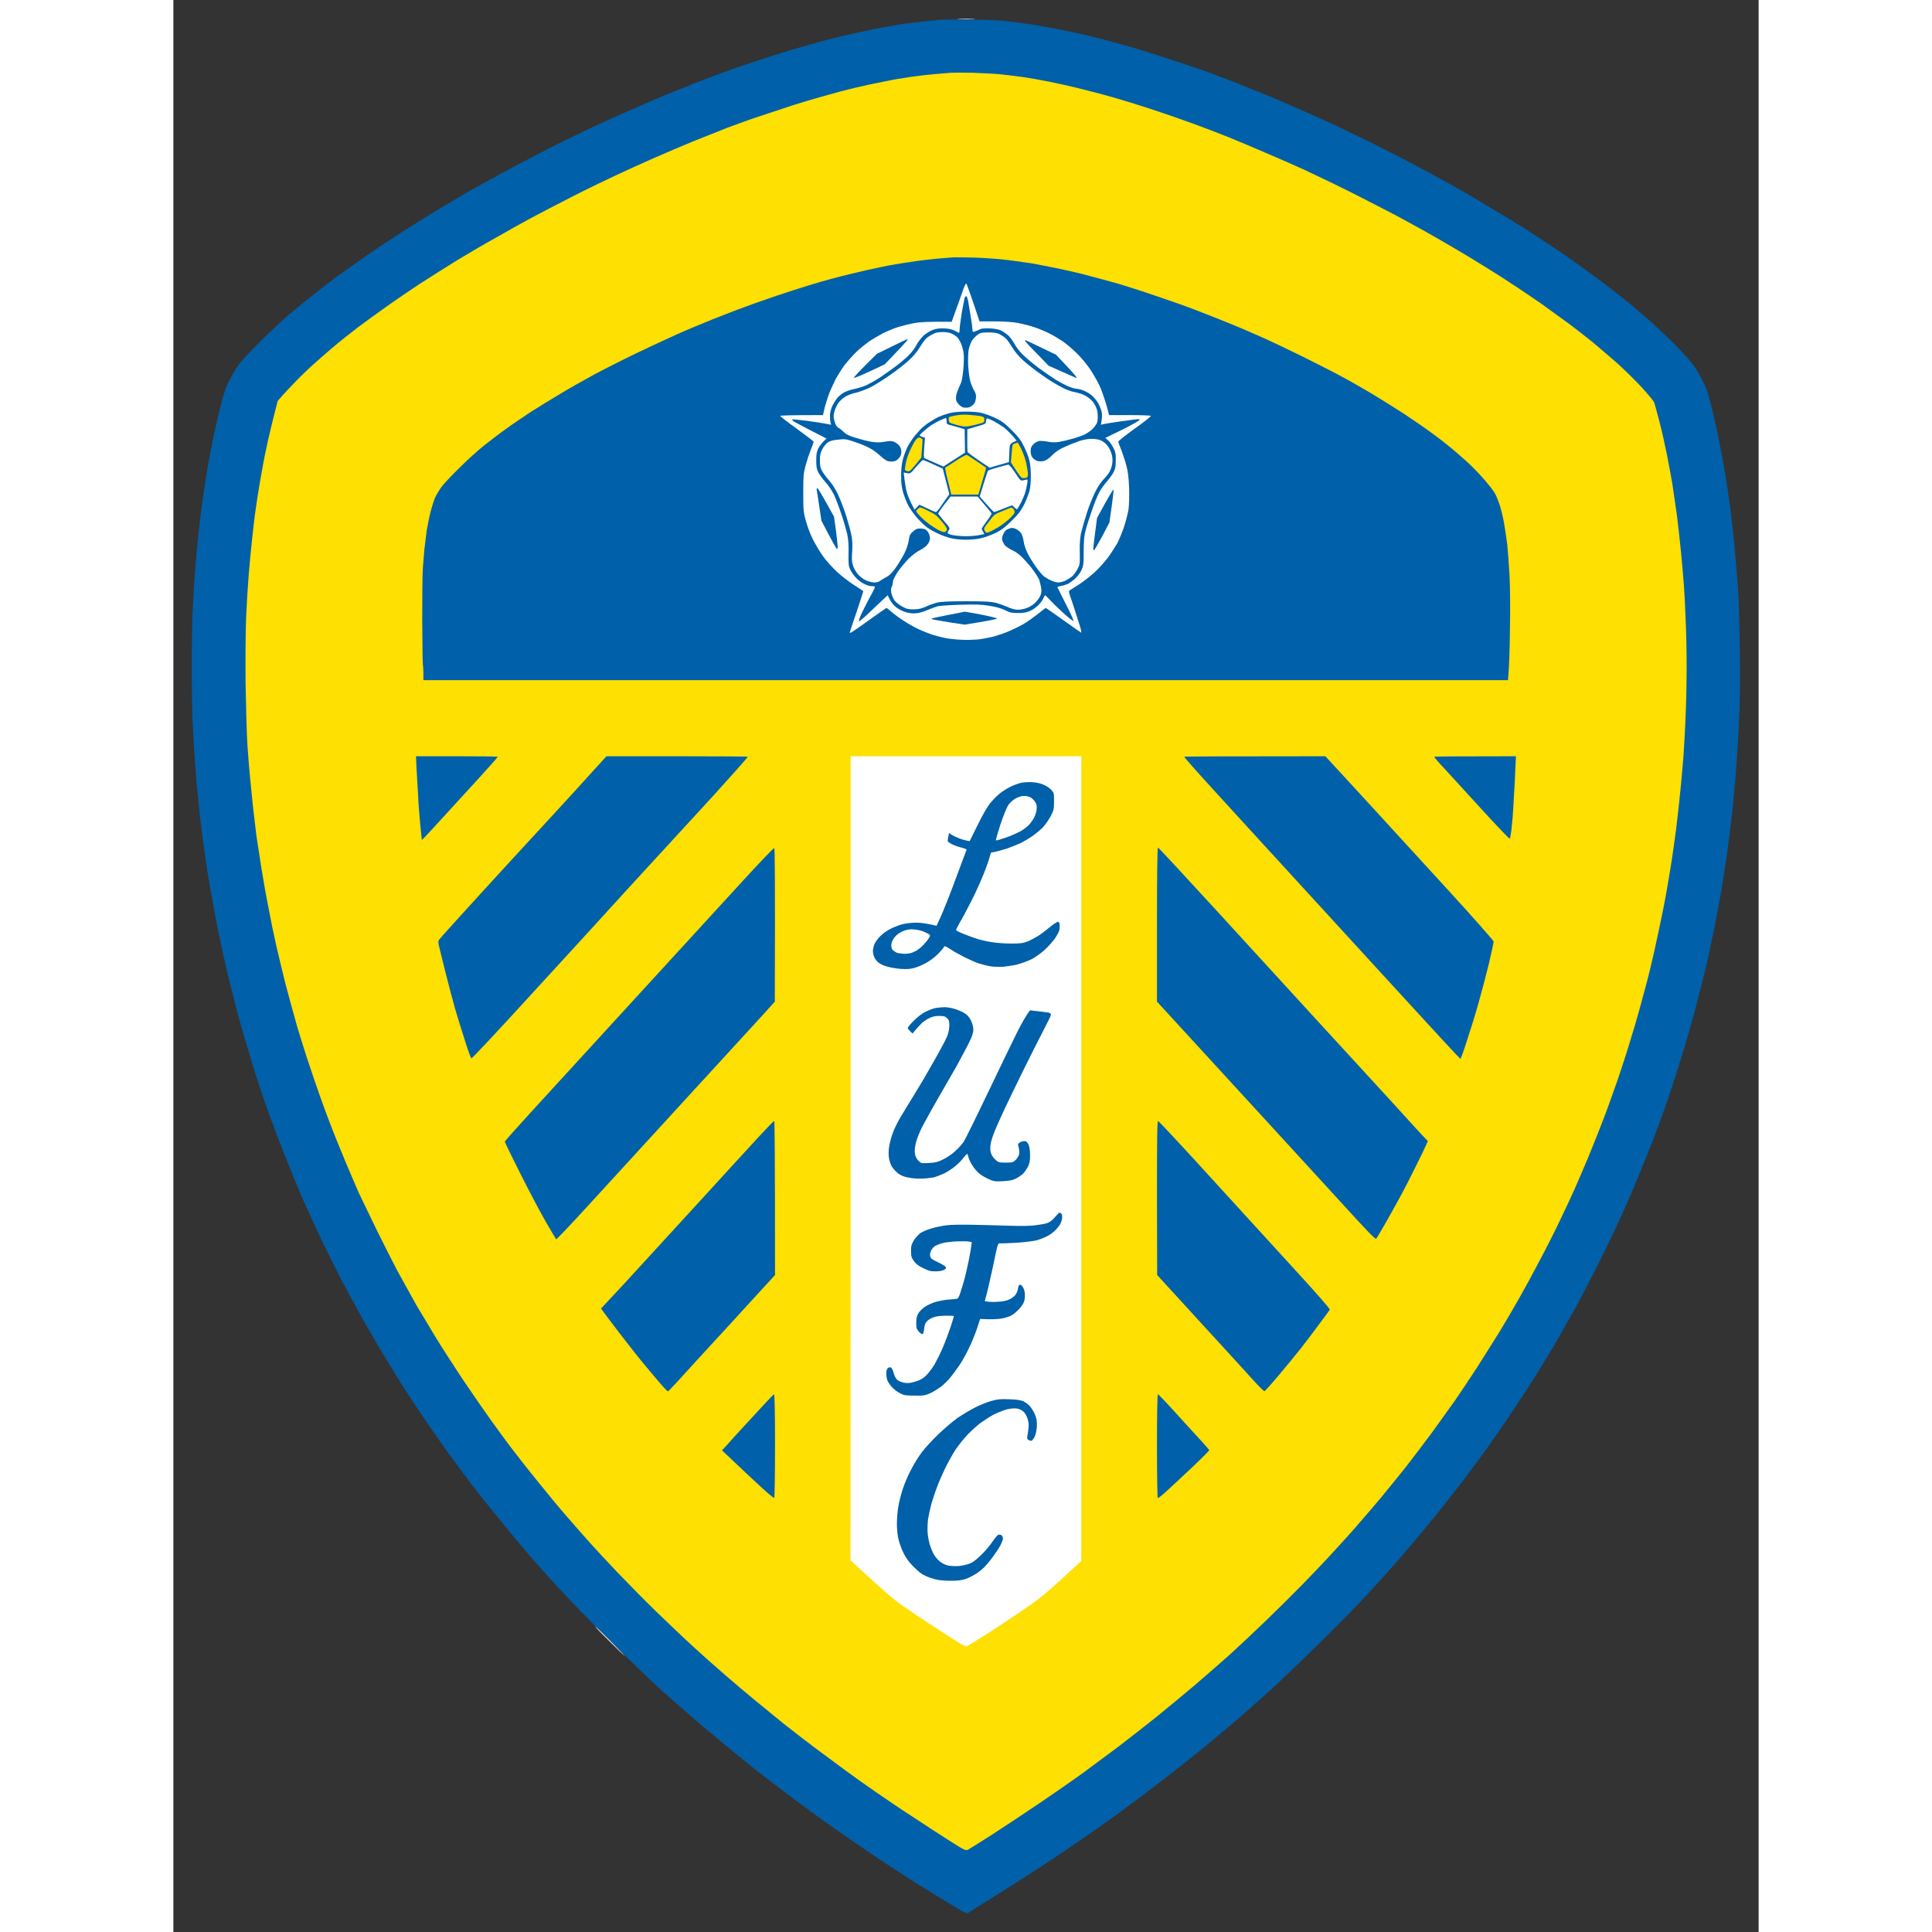 <?xml version="1.0" encoding="UTF-8"?>
<svg xmlns="http://www.w3.org/2000/svg" xmlns:xlink="http://www.w3.org/1999/xlink" width="32px" height="32px" viewBox="0 0 32 39" version="1.1">
<rect x="0" y="0" width="32" height="39" fill="#333333" stroke="none"/>
<g id="surface1">
<path style=" stroke:none;fill-rule:nonzero;fill:rgb(100%,100%,100%);fill-opacity:1;" d="M 15.859 0.383 C 15.941 0.387 16.074 0.387 16.148 0.383 C 16.227 0.379 16.16 0.375 16 0.375 C 15.84 0.375 15.777 0.379 15.859 0.383 Z M 15.859 0.383 "/>
<path style=" stroke:none;fill-rule:nonzero;fill:rgb(0%,37.647%,66.275%);fill-opacity:1;" d="M 15.496 0.398 C 15.461 0.402 15.336 0.414 15.219 0.426 C 15.102 0.438 14.891 0.461 14.75 0.48 C 14.613 0.504 14.348 0.547 14.164 0.582 C 13.98 0.621 13.691 0.684 13.523 0.723 C 13.355 0.762 13.055 0.84 12.859 0.895 C 12.668 0.949 12.344 1.047 12.145 1.109 C 11.945 1.172 11.594 1.289 11.363 1.367 C 11.133 1.449 10.766 1.586 10.551 1.668 C 10.336 1.754 9.996 1.891 9.797 1.973 C 9.598 2.059 9.266 2.203 9.062 2.293 C 8.855 2.387 8.594 2.504 8.477 2.559 C 8.355 2.617 8.16 2.711 8.039 2.77 C 7.914 2.824 7.617 2.977 7.375 3.102 C 7.137 3.227 6.789 3.406 6.613 3.504 C 6.434 3.602 6.137 3.766 5.949 3.871 C 5.766 3.98 5.445 4.168 5.234 4.297 C 5.023 4.426 4.691 4.633 4.496 4.758 C 4.305 4.883 4.008 5.082 3.836 5.203 C 3.668 5.32 3.438 5.484 3.324 5.566 C 3.211 5.648 2.992 5.816 2.84 5.938 C 2.688 6.059 2.469 6.234 2.355 6.332 C 2.242 6.426 2.02 6.633 1.855 6.793 C 1.695 6.949 1.496 7.152 1.414 7.246 C 1.316 7.355 1.234 7.477 1.16 7.621 C 1.066 7.797 1.031 7.887 0.973 8.121 C 0.93 8.277 0.867 8.543 0.832 8.711 C 0.797 8.879 0.73 9.211 0.688 9.449 C 0.648 9.691 0.59 10.078 0.559 10.316 C 0.531 10.555 0.488 10.934 0.469 11.156 C 0.449 11.379 0.426 11.641 0.422 11.738 C 0.414 11.836 0.402 12.082 0.391 12.281 C 0.379 12.484 0.371 13.016 0.371 13.453 C 0.371 13.898 0.379 14.426 0.391 14.625 C 0.402 14.828 0.414 15.074 0.422 15.172 C 0.426 15.27 0.445 15.496 0.457 15.68 C 0.473 15.859 0.508 16.203 0.531 16.438 C 0.559 16.672 0.605 17.031 0.633 17.238 C 0.664 17.445 0.715 17.766 0.746 17.949 C 0.777 18.133 0.848 18.504 0.902 18.781 C 0.957 19.055 1.047 19.457 1.098 19.676 C 1.152 19.895 1.246 20.258 1.305 20.488 C 1.367 20.719 1.484 21.117 1.566 21.383 C 1.645 21.648 1.77 22.031 1.844 22.242 C 1.918 22.449 2.027 22.754 2.09 22.914 C 2.152 23.078 2.277 23.395 2.371 23.625 C 2.461 23.855 2.605 24.195 2.691 24.383 C 2.777 24.57 2.91 24.859 2.988 25.027 C 3.07 25.195 3.234 25.527 3.355 25.766 C 3.48 26.004 3.684 26.383 3.809 26.605 C 3.934 26.828 4.148 27.195 4.285 27.418 C 4.418 27.641 4.609 27.949 4.707 28.102 C 4.805 28.254 4.984 28.52 5.102 28.691 C 5.219 28.863 5.422 29.152 5.547 29.328 C 5.676 29.504 5.887 29.789 6.012 29.957 C 6.141 30.125 6.395 30.445 6.578 30.664 C 6.758 30.891 7.012 31.191 7.137 31.34 C 7.266 31.488 7.453 31.699 7.551 31.809 C 7.652 31.922 7.879 32.168 8.059 32.355 C 8.234 32.543 8.641 32.953 8.961 33.27 C 9.285 33.586 9.684 33.969 9.852 34.121 C 10.023 34.27 10.297 34.512 10.457 34.652 C 10.621 34.797 10.93 35.055 11.141 35.227 C 11.348 35.398 11.641 35.637 11.789 35.754 C 11.938 35.871 12.266 36.121 12.516 36.309 C 12.77 36.496 13.133 36.762 13.328 36.898 C 13.523 37.035 13.898 37.293 14.164 37.473 C 14.43 37.652 14.801 37.891 14.984 38.008 C 15.168 38.121 15.477 38.312 15.664 38.426 C 15.926 38.586 16.016 38.633 16.039 38.617 C 16.055 38.605 16.309 38.445 16.605 38.262 C 16.902 38.074 17.406 37.754 17.723 37.543 C 18.039 37.332 18.457 37.047 18.645 36.914 C 18.836 36.781 19.184 36.527 19.418 36.352 C 19.652 36.176 19.992 35.918 20.172 35.777 C 20.352 35.637 20.691 35.363 20.926 35.172 C 21.164 34.977 21.465 34.723 21.598 34.605 C 21.73 34.488 21.98 34.266 22.156 34.109 C 22.328 33.953 22.785 33.512 23.172 33.133 C 23.559 32.75 24.012 32.289 24.176 32.105 C 24.344 31.922 24.629 31.605 24.809 31.395 C 24.988 31.188 25.293 30.824 25.48 30.594 C 25.668 30.359 25.93 30.027 26.059 29.855 C 26.188 29.68 26.395 29.402 26.516 29.238 C 26.633 29.07 26.832 28.785 26.953 28.609 C 27.074 28.43 27.285 28.105 27.422 27.891 C 27.559 27.672 27.762 27.344 27.871 27.16 C 27.977 26.977 28.152 26.668 28.266 26.469 C 28.375 26.27 28.602 25.836 28.766 25.508 C 28.93 25.18 29.16 24.703 29.27 24.453 C 29.383 24.207 29.566 23.77 29.68 23.484 C 29.797 23.203 29.961 22.77 30.051 22.527 C 30.137 22.281 30.27 21.898 30.34 21.668 C 30.41 21.441 30.516 21.109 30.566 20.93 C 30.617 20.75 30.711 20.418 30.77 20.184 C 30.832 19.949 30.914 19.613 30.957 19.438 C 30.996 19.258 31.062 18.945 31.105 18.742 C 31.145 18.539 31.207 18.199 31.246 17.988 C 31.281 17.773 31.336 17.422 31.367 17.203 C 31.395 16.984 31.441 16.617 31.469 16.391 C 31.492 16.16 31.531 15.746 31.551 15.469 C 31.57 15.188 31.598 14.73 31.609 14.453 C 31.625 14.141 31.629 13.625 31.621 13.113 C 31.613 12.656 31.602 12.148 31.59 11.98 C 31.578 11.812 31.555 11.477 31.531 11.23 C 31.512 10.988 31.469 10.594 31.441 10.355 C 31.41 10.117 31.359 9.766 31.328 9.578 C 31.297 9.391 31.238 9.07 31.195 8.867 C 31.156 8.664 31.086 8.355 31.039 8.176 C 30.973 7.91 30.941 7.816 30.848 7.645 C 30.781 7.512 30.699 7.379 30.621 7.293 C 30.559 7.215 30.41 7.059 30.297 6.941 C 30.184 6.828 29.973 6.629 29.832 6.5 C 29.688 6.375 29.461 6.18 29.328 6.074 C 29.195 5.965 28.996 5.812 28.891 5.73 C 28.781 5.648 28.559 5.484 28.395 5.367 C 28.234 5.25 27.969 5.066 27.809 4.961 C 27.648 4.855 27.383 4.68 27.215 4.574 C 27.043 4.469 26.738 4.281 26.531 4.16 C 26.328 4.035 26.012 3.852 25.824 3.746 C 25.641 3.645 25.312 3.465 25.098 3.352 C 24.883 3.234 24.449 3.016 24.129 2.855 C 23.812 2.699 23.34 2.473 23.078 2.359 C 22.816 2.242 22.453 2.082 22.27 2.004 C 22.082 1.926 21.77 1.797 21.57 1.719 C 21.371 1.637 21.043 1.516 20.844 1.441 C 20.645 1.371 20.301 1.254 20.078 1.184 C 19.859 1.113 19.539 1.012 19.371 0.961 C 19.203 0.914 18.898 0.828 18.703 0.777 C 18.5 0.727 18.172 0.652 17.977 0.613 C 17.773 0.57 17.5 0.52 17.367 0.5 C 17.238 0.48 17.012 0.449 16.875 0.434 C 16.711 0.414 16.438 0.398 16.094 0.395 C 15.801 0.395 15.531 0.395 15.496 0.398 Z M 15.496 0.398 "/>
<path style=" stroke:none;fill-rule:nonzero;fill:rgb(100%,87.843%,1.176%);fill-opacity:1;" d="M 15.691 1.469 C 15.641 1.473 15.496 1.484 15.367 1.496 C 15.238 1.508 15.023 1.531 14.891 1.551 C 14.758 1.57 14.516 1.609 14.352 1.645 C 14.188 1.676 13.918 1.734 13.758 1.773 C 13.59 1.812 13.309 1.887 13.133 1.938 C 12.953 1.988 12.676 2.07 12.516 2.121 C 12.359 2.172 12.062 2.27 11.867 2.336 C 11.664 2.402 11.359 2.512 11.184 2.578 C 11.012 2.645 10.703 2.77 10.496 2.852 C 10.293 2.934 9.941 3.086 9.715 3.184 C 9.488 3.285 9.145 3.438 8.949 3.531 C 8.754 3.621 8.359 3.812 8.074 3.957 C 7.789 4.102 7.402 4.305 7.219 4.402 C 7.035 4.5 6.715 4.68 6.512 4.797 C 6.305 4.91 5.953 5.117 5.727 5.254 C 5.504 5.395 5.164 5.605 4.973 5.73 C 4.785 5.855 4.477 6.062 4.293 6.195 C 4.109 6.324 3.855 6.512 3.723 6.609 C 3.598 6.707 3.406 6.855 3.305 6.941 C 3.203 7.023 3.016 7.188 2.887 7.301 C 2.758 7.414 2.578 7.586 2.488 7.68 C 2.395 7.777 2.27 7.906 2.211 7.973 L 2.105 8.094 C 1.977 8.594 1.91 8.879 1.875 9.055 C 1.836 9.227 1.785 9.512 1.754 9.691 C 1.723 9.867 1.68 10.137 1.66 10.289 C 1.637 10.441 1.605 10.723 1.586 10.91 C 1.566 11.094 1.535 11.41 1.52 11.609 C 1.504 11.809 1.48 12.184 1.469 12.441 C 1.457 12.734 1.453 13.238 1.457 13.777 C 1.465 14.254 1.48 14.832 1.496 15.062 C 1.512 15.289 1.535 15.574 1.547 15.688 C 1.559 15.805 1.582 16.055 1.602 16.242 C 1.625 16.43 1.656 16.715 1.676 16.871 C 1.699 17.027 1.746 17.332 1.781 17.551 C 1.816 17.77 1.879 18.125 1.922 18.336 C 1.961 18.551 2.031 18.891 2.078 19.094 C 2.125 19.297 2.207 19.641 2.262 19.859 C 2.32 20.078 2.422 20.449 2.488 20.684 C 2.555 20.914 2.688 21.34 2.785 21.621 C 2.879 21.906 3.035 22.344 3.129 22.59 C 3.223 22.84 3.375 23.219 3.465 23.43 C 3.555 23.645 3.68 23.934 3.742 24.078 C 3.809 24.219 3.969 24.551 4.098 24.816 C 4.227 25.078 4.418 25.457 4.523 25.656 C 4.633 25.852 4.801 26.16 4.902 26.34 C 5.008 26.516 5.188 26.816 5.305 27.012 C 5.422 27.203 5.664 27.578 5.84 27.844 C 6.016 28.105 6.281 28.488 6.426 28.691 C 6.574 28.895 6.785 29.184 6.898 29.328 C 7.012 29.477 7.23 29.754 7.387 29.945 C 7.543 30.141 7.805 30.457 7.973 30.648 C 8.141 30.84 8.352 31.082 8.445 31.184 C 8.535 31.285 8.773 31.539 8.969 31.746 C 9.168 31.953 9.516 32.309 9.746 32.531 C 9.977 32.754 10.312 33.074 10.496 33.242 C 10.68 33.41 10.965 33.664 11.129 33.805 C 11.293 33.949 11.578 34.188 11.762 34.34 C 11.945 34.492 12.203 34.699 12.332 34.805 C 12.457 34.906 12.723 35.109 12.918 35.258 C 13.113 35.402 13.398 35.613 13.551 35.727 C 13.703 35.84 13.984 36.039 14.176 36.172 C 14.363 36.301 14.711 36.539 14.949 36.691 C 15.184 36.848 15.516 37.062 15.684 37.168 C 15.965 37.348 15.992 37.359 16.039 37.34 C 16.062 37.328 16.285 37.188 16.531 37.031 C 16.777 36.871 17.203 36.59 17.48 36.402 C 17.758 36.215 18.145 35.945 18.34 35.805 C 18.531 35.664 18.867 35.414 19.082 35.254 C 19.297 35.09 19.637 34.824 19.836 34.664 C 20.035 34.504 20.379 34.219 20.602 34.031 C 20.82 33.844 21.148 33.559 21.328 33.398 C 21.508 33.234 21.824 32.938 22.035 32.734 C 22.246 32.531 22.582 32.199 22.781 31.996 C 22.98 31.793 23.27 31.488 23.422 31.32 C 23.574 31.156 23.805 30.902 23.926 30.758 C 24.051 30.617 24.25 30.383 24.375 30.234 C 24.5 30.086 24.723 29.805 24.879 29.613 C 25.031 29.418 25.273 29.098 25.418 28.902 C 25.562 28.703 25.762 28.422 25.867 28.277 C 25.969 28.129 26.164 27.836 26.305 27.621 C 26.441 27.406 26.652 27.074 26.77 26.883 C 26.887 26.691 27.062 26.391 27.16 26.219 C 27.258 26.047 27.441 25.711 27.562 25.48 C 27.688 25.246 27.879 24.871 27.984 24.648 C 28.09 24.426 28.227 24.137 28.285 24.004 C 28.344 23.871 28.465 23.59 28.555 23.375 C 28.645 23.16 28.785 22.805 28.871 22.582 C 28.957 22.359 29.086 21.992 29.164 21.77 C 29.238 21.547 29.352 21.203 29.41 21.004 C 29.473 20.805 29.555 20.523 29.594 20.379 C 29.633 20.23 29.695 20.008 29.727 19.887 C 29.762 19.766 29.832 19.473 29.887 19.234 C 29.941 18.992 30.023 18.605 30.07 18.375 C 30.117 18.141 30.184 17.762 30.219 17.535 C 30.258 17.305 30.305 16.957 30.332 16.758 C 30.355 16.562 30.395 16.23 30.414 16.02 C 30.438 15.812 30.465 15.469 30.484 15.254 C 30.496 15.043 30.52 14.668 30.527 14.426 C 30.539 14.18 30.547 13.746 30.547 13.453 C 30.547 13.168 30.539 12.742 30.527 12.512 C 30.52 12.285 30.504 11.969 30.492 11.812 C 30.48 11.656 30.453 11.355 30.434 11.148 C 30.414 10.941 30.375 10.609 30.352 10.41 C 30.324 10.211 30.281 9.922 30.258 9.762 C 30.23 9.605 30.18 9.332 30.145 9.156 C 30.109 8.977 30.043 8.684 29.996 8.504 C 29.949 8.324 29.902 8.152 29.891 8.121 C 29.879 8.094 29.77 7.961 29.652 7.832 C 29.531 7.699 29.312 7.484 29.168 7.352 C 29.02 7.223 28.793 7.027 28.668 6.922 C 28.535 6.816 28.305 6.633 28.145 6.516 C 27.984 6.398 27.742 6.223 27.605 6.125 C 27.465 6.027 27.238 5.875 27.102 5.785 C 26.961 5.691 26.703 5.523 26.523 5.414 C 26.344 5.301 26.043 5.117 25.852 5.008 C 25.664 4.895 25.402 4.746 25.277 4.676 C 25.148 4.602 24.891 4.465 24.707 4.363 C 24.523 4.266 24.113 4.055 23.797 3.895 C 23.477 3.734 23.035 3.523 22.809 3.418 C 22.582 3.316 22.23 3.16 22.023 3.074 C 21.82 2.984 21.5 2.852 21.309 2.773 C 21.117 2.695 20.789 2.57 20.574 2.492 C 20.359 2.414 19.977 2.281 19.727 2.199 C 19.477 2.117 19.137 2.012 18.969 1.965 C 18.809 1.918 18.527 1.844 18.348 1.801 C 18.168 1.754 17.875 1.688 17.695 1.652 C 17.516 1.617 17.281 1.574 17.176 1.559 C 17.066 1.543 16.871 1.52 16.734 1.504 C 16.602 1.488 16.332 1.477 16.141 1.469 C 15.945 1.465 15.746 1.465 15.691 1.469 Z M 15.691 1.469 "/>
<path style=" stroke:none;fill-rule:nonzero;fill:rgb(0%,37.647%,66.275%);fill-opacity:1;" d="M 15.75 5.195 C 15.688 5.199 15.531 5.211 15.402 5.223 C 15.277 5.234 15.035 5.262 14.875 5.289 C 14.707 5.312 14.445 5.355 14.285 5.391 C 14.129 5.422 13.836 5.488 13.633 5.539 C 13.434 5.586 13.105 5.676 12.898 5.738 C 12.695 5.801 12.375 5.902 12.191 5.965 C 12.008 6.027 11.723 6.125 11.559 6.188 C 11.395 6.246 11.094 6.363 10.887 6.445 C 10.684 6.527 10.363 6.66 10.18 6.742 C 9.996 6.824 9.617 7 9.34 7.133 C 9.062 7.266 8.68 7.461 8.484 7.566 C 8.289 7.672 7.984 7.844 7.805 7.953 C 7.625 8.059 7.355 8.227 7.207 8.32 C 7.059 8.418 6.828 8.574 6.695 8.672 C 6.562 8.766 6.367 8.918 6.258 9.004 C 6.152 9.09 5.941 9.277 5.797 9.422 C 5.648 9.566 5.48 9.742 5.422 9.816 C 5.363 9.895 5.297 10.008 5.273 10.066 C 5.25 10.129 5.211 10.254 5.188 10.344 C 5.164 10.438 5.133 10.602 5.113 10.715 C 5.098 10.828 5.078 10.996 5.066 11.094 C 5.059 11.188 5.043 11.363 5.035 11.48 C 5.027 11.598 5.023 12.062 5.023 12.512 C 5.027 12.965 5.031 13.371 5.035 13.406 C 5.043 13.449 5.047 13.539 5.047 13.605 L 5.047 13.73 L 26.941 13.73 C 26.965 13.465 26.977 13.09 26.98 12.719 C 26.988 12.289 26.984 11.895 26.973 11.637 C 26.961 11.414 26.938 11.121 26.926 10.992 C 26.91 10.859 26.879 10.66 26.859 10.547 C 26.84 10.438 26.801 10.281 26.777 10.203 C 26.75 10.125 26.711 10.02 26.684 9.973 C 26.66 9.922 26.559 9.793 26.465 9.684 C 26.367 9.57 26.211 9.41 26.121 9.328 C 26.031 9.246 25.891 9.129 25.816 9.062 C 25.738 8.996 25.559 8.855 25.414 8.75 C 25.273 8.645 25.012 8.465 24.84 8.352 C 24.664 8.238 24.375 8.059 24.195 7.949 C 24.016 7.844 23.746 7.688 23.59 7.605 C 23.438 7.52 23.07 7.336 22.781 7.191 C 22.488 7.047 22.086 6.855 21.887 6.77 C 21.684 6.68 21.418 6.566 21.289 6.516 C 21.16 6.461 20.875 6.352 20.656 6.266 C 20.438 6.18 20.055 6.047 19.809 5.965 C 19.562 5.879 19.238 5.777 19.082 5.73 C 18.93 5.688 18.68 5.617 18.523 5.578 C 18.371 5.535 18.109 5.473 17.945 5.438 C 17.781 5.402 17.5 5.348 17.324 5.316 C 17.141 5.289 16.867 5.25 16.707 5.234 C 16.551 5.219 16.293 5.203 16.141 5.199 C 15.984 5.195 15.809 5.195 15.75 5.195 Z M 15.75 5.195 "/>
<path style=" stroke:none;fill-rule:nonzero;fill:rgb(100%,100%,100%);fill-opacity:1;" d="M 15.926 5.895 C 15.895 5.988 15.832 6.16 15.789 6.277 L 15.711 6.496 C 15.23 6.492 15.078 6.5 14.965 6.52 C 14.875 6.535 14.727 6.574 14.641 6.598 C 14.555 6.625 14.41 6.684 14.324 6.727 C 14.238 6.773 14.109 6.848 14.035 6.898 C 13.965 6.949 13.848 7.043 13.781 7.109 C 13.715 7.172 13.609 7.293 13.547 7.371 C 13.488 7.453 13.41 7.578 13.371 7.648 C 13.336 7.723 13.277 7.844 13.246 7.922 C 13.215 8 13.172 8.137 13.148 8.223 L 13.113 8.379 C 12.449 8.379 12.254 8.387 12.25 8.395 C 12.246 8.402 12.395 8.52 12.586 8.656 C 12.773 8.793 12.926 8.91 12.926 8.918 C 12.926 8.926 12.898 8.996 12.867 9.078 C 12.836 9.156 12.789 9.297 12.762 9.395 C 12.719 9.555 12.715 9.602 12.715 9.949 C 12.715 10.305 12.719 10.34 12.766 10.512 C 12.793 10.613 12.859 10.789 12.914 10.898 C 12.973 11.008 13.066 11.168 13.129 11.25 C 13.188 11.332 13.309 11.461 13.395 11.543 C 13.48 11.621 13.633 11.742 13.738 11.809 C 13.84 11.875 13.926 11.93 13.926 11.934 C 13.93 11.934 13.867 12.121 13.793 12.348 C 13.715 12.574 13.652 12.766 13.652 12.77 C 13.652 12.77 13.66 12.773 13.672 12.773 C 13.68 12.773 13.848 12.66 14.035 12.523 C 14.227 12.387 14.387 12.273 14.395 12.273 C 14.402 12.273 14.449 12.309 14.5 12.355 C 14.551 12.398 14.66 12.48 14.742 12.531 C 14.824 12.586 14.961 12.664 15.039 12.699 C 15.121 12.738 15.242 12.785 15.309 12.809 C 15.371 12.828 15.484 12.859 15.559 12.875 C 15.633 12.891 15.785 12.91 15.898 12.914 C 16.012 12.922 16.172 12.914 16.262 12.906 C 16.348 12.895 16.488 12.867 16.566 12.848 C 16.648 12.824 16.785 12.777 16.867 12.742 C 16.949 12.707 17.078 12.645 17.152 12.602 C 17.23 12.559 17.359 12.465 17.445 12.398 C 17.531 12.328 17.605 12.273 17.613 12.273 C 17.617 12.273 17.773 12.383 17.961 12.516 C 18.148 12.648 18.312 12.766 18.324 12.77 C 18.34 12.777 18.316 12.68 18.262 12.523 C 18.219 12.379 18.156 12.188 18.125 12.098 C 18.07 11.945 18.07 11.934 18.098 11.914 C 18.113 11.906 18.199 11.848 18.289 11.793 C 18.379 11.734 18.516 11.625 18.598 11.551 C 18.68 11.477 18.797 11.344 18.863 11.258 C 18.926 11.172 19.012 11.039 19.055 10.965 C 19.094 10.887 19.156 10.738 19.191 10.633 C 19.227 10.523 19.266 10.367 19.281 10.281 C 19.293 10.184 19.297 10.02 19.293 9.848 C 19.285 9.66 19.27 9.523 19.242 9.418 C 19.223 9.336 19.176 9.191 19.141 9.098 C 19.102 9.008 19.074 8.926 19.074 8.914 C 19.074 8.902 19.223 8.785 19.406 8.652 C 19.594 8.52 19.738 8.402 19.734 8.395 C 19.73 8.387 19.535 8.379 19.305 8.379 L 18.887 8.379 C 18.871 8.301 18.84 8.195 18.809 8.094 C 18.777 7.992 18.727 7.848 18.688 7.77 C 18.652 7.695 18.57 7.551 18.508 7.457 C 18.441 7.359 18.324 7.215 18.242 7.137 C 18.16 7.055 18.035 6.949 17.965 6.898 C 17.891 6.848 17.766 6.773 17.688 6.734 C 17.605 6.691 17.465 6.633 17.379 6.605 C 17.293 6.574 17.145 6.539 17.051 6.52 C 16.945 6.5 16.777 6.488 16.578 6.488 L 16.273 6.488 C 16.078 5.895 16.012 5.723 16.004 5.723 C 15.992 5.723 15.957 5.801 15.926 5.895 Z M 15.926 5.895 "/>
<path style=" stroke:none;fill-rule:nonzero;fill:rgb(0%,37.647%,66.275%);fill-opacity:1;" d="M 15.973 6.012 C 15.969 6.031 15.941 6.168 15.914 6.316 C 15.891 6.465 15.871 6.617 15.871 6.652 C 15.871 6.688 15.863 6.719 15.859 6.719 C 15.855 6.719 15.816 6.699 15.773 6.676 C 15.719 6.648 15.652 6.633 15.562 6.629 C 15.465 6.625 15.406 6.633 15.328 6.66 C 15.27 6.684 15.191 6.73 15.137 6.781 C 15.09 6.828 15.027 6.91 15 6.965 C 14.973 7.016 14.91 7.105 14.855 7.16 C 14.805 7.215 14.684 7.316 14.586 7.391 C 14.488 7.465 14.336 7.57 14.25 7.629 C 14.164 7.684 14.043 7.75 13.988 7.777 C 13.934 7.801 13.824 7.836 13.746 7.852 C 13.668 7.867 13.574 7.902 13.531 7.926 C 13.492 7.949 13.434 7.996 13.402 8.031 C 13.375 8.066 13.328 8.141 13.301 8.195 C 13.273 8.258 13.254 8.336 13.254 8.391 C 13.254 8.441 13.258 8.504 13.266 8.527 L 13.277 8.574 C 13.086 8.535 12.91 8.512 12.77 8.492 C 12.625 8.477 12.504 8.461 12.496 8.465 C 12.492 8.469 12.496 8.484 12.508 8.496 C 12.52 8.508 12.68 8.594 12.855 8.684 L 13.184 8.852 C 13.09 8.938 13.043 9.004 13.016 9.055 C 12.984 9.125 12.977 9.18 12.977 9.293 C 12.977 9.406 12.984 9.461 13.012 9.523 C 13.035 9.57 13.098 9.66 13.156 9.723 C 13.219 9.789 13.289 9.898 13.336 9.988 C 13.375 10.074 13.445 10.258 13.492 10.402 C 13.539 10.543 13.59 10.723 13.605 10.797 C 13.625 10.891 13.633 11.012 13.629 11.176 C 13.625 11.387 13.629 11.426 13.664 11.5 C 13.684 11.543 13.734 11.617 13.777 11.66 C 13.816 11.707 13.891 11.762 13.941 11.785 C 13.992 11.812 14.059 11.832 14.09 11.832 C 14.121 11.832 14.152 11.836 14.16 11.84 C 14.168 11.844 14.141 11.91 14.098 11.984 C 14.055 12.059 13.977 12.211 13.922 12.324 C 13.863 12.441 13.828 12.535 13.84 12.543 C 13.852 12.547 13.984 12.43 14.137 12.281 L 14.418 12.016 C 14.484 12.156 14.535 12.215 14.594 12.262 C 14.645 12.301 14.734 12.344 14.789 12.359 C 14.852 12.379 14.934 12.387 14.996 12.379 C 15.051 12.375 15.152 12.348 15.227 12.312 C 15.301 12.281 15.398 12.246 15.449 12.234 C 15.5 12.227 15.707 12.211 15.906 12.207 C 16.188 12.199 16.312 12.203 16.461 12.227 C 16.59 12.246 16.691 12.273 16.777 12.312 C 16.887 12.367 16.922 12.375 17.051 12.375 C 17.164 12.375 17.223 12.363 17.285 12.336 C 17.332 12.316 17.402 12.27 17.441 12.234 C 17.48 12.199 17.531 12.141 17.551 12.098 C 17.57 12.059 17.59 12.02 17.594 12.016 C 17.598 12.012 17.656 12.066 17.719 12.137 C 17.785 12.207 17.914 12.328 18 12.406 C 18.09 12.484 18.164 12.543 18.168 12.531 C 18.176 12.523 18.105 12.367 18.012 12.188 C 17.922 12.008 17.844 11.855 17.844 11.852 C 17.844 11.844 17.875 11.836 17.914 11.828 C 17.953 11.824 18.012 11.805 18.051 11.789 C 18.086 11.773 18.148 11.727 18.195 11.688 C 18.238 11.648 18.301 11.574 18.328 11.516 C 18.371 11.422 18.375 11.398 18.375 11.129 C 18.379 10.898 18.383 10.816 18.418 10.695 C 18.438 10.613 18.496 10.438 18.543 10.301 C 18.59 10.16 18.656 9.996 18.695 9.93 C 18.73 9.863 18.805 9.762 18.852 9.711 C 18.902 9.652 18.961 9.57 18.984 9.523 C 19.016 9.461 19.023 9.406 19.023 9.293 C 19.027 9.172 19.02 9.129 18.977 9.043 C 18.949 8.988 18.902 8.918 18.871 8.891 L 18.812 8.84 C 19.137 8.684 19.293 8.605 19.367 8.562 C 19.441 8.523 19.504 8.484 19.504 8.473 C 19.504 8.461 19.473 8.457 19.434 8.465 C 19.395 8.469 19.25 8.488 19.109 8.508 C 18.973 8.527 18.828 8.551 18.789 8.559 L 18.723 8.574 C 18.75 8.43 18.75 8.367 18.738 8.312 C 18.727 8.262 18.695 8.184 18.664 8.133 C 18.637 8.082 18.574 8.008 18.523 7.969 C 18.473 7.93 18.391 7.887 18.34 7.871 C 18.289 7.855 18.227 7.844 18.207 7.844 C 18.188 7.844 18.125 7.824 18.066 7.801 C 18.012 7.777 17.898 7.719 17.816 7.668 C 17.734 7.617 17.57 7.504 17.453 7.418 C 17.336 7.328 17.191 7.207 17.129 7.141 C 17.066 7.078 17 6.984 16.977 6.938 C 16.949 6.887 16.898 6.816 16.863 6.781 C 16.824 6.746 16.758 6.699 16.715 6.676 C 16.664 6.648 16.598 6.637 16.484 6.629 C 16.348 6.625 16.312 6.629 16.238 6.668 C 16.188 6.691 16.145 6.703 16.141 6.699 C 16.133 6.695 16.129 6.668 16.129 6.641 C 16.129 6.613 16.113 6.496 16.094 6.383 C 16.074 6.266 16.051 6.129 16.043 6.078 C 16.031 6.023 16.016 5.98 16.004 5.98 C 15.992 5.98 15.977 5.996 15.973 6.012 Z M 15.973 6.012 "/>
<path style=" stroke:none;fill-rule:nonzero;fill:rgb(100%,100%,100%);fill-opacity:1;" d="M 15.375 6.723 C 15.348 6.734 15.285 6.766 15.242 6.797 C 15.184 6.832 15.137 6.895 15.074 7 C 15.012 7.102 14.941 7.188 14.844 7.277 C 14.77 7.344 14.602 7.477 14.473 7.566 C 14.344 7.656 14.168 7.77 14.082 7.812 C 13.992 7.859 13.859 7.906 13.785 7.926 C 13.703 7.941 13.605 7.98 13.555 8.012 C 13.504 8.043 13.441 8.105 13.41 8.152 C 13.383 8.203 13.348 8.277 13.34 8.324 C 13.324 8.375 13.324 8.438 13.34 8.48 C 13.348 8.523 13.367 8.574 13.383 8.594 C 13.398 8.617 13.418 8.637 13.426 8.637 C 13.434 8.637 13.477 8.668 13.52 8.711 C 13.582 8.77 13.633 8.797 13.781 8.84 C 13.879 8.871 14.02 8.906 14.09 8.918 C 14.195 8.934 14.25 8.934 14.352 8.918 C 14.461 8.898 14.492 8.898 14.547 8.918 C 14.582 8.934 14.633 8.969 14.656 9 C 14.684 9.035 14.695 9.078 14.695 9.121 C 14.695 9.168 14.68 9.211 14.648 9.246 C 14.621 9.281 14.578 9.309 14.543 9.312 C 14.512 9.32 14.457 9.316 14.426 9.309 C 14.395 9.305 14.316 9.246 14.25 9.184 C 14.172 9.113 14.078 9.051 13.996 9.016 C 13.926 8.98 13.797 8.934 13.711 8.906 C 13.574 8.863 13.543 8.859 13.418 8.875 C 13.312 8.883 13.254 8.902 13.211 8.93 C 13.176 8.953 13.125 9.016 13.098 9.07 C 13.059 9.145 13.051 9.188 13.051 9.293 C 13.051 9.391 13.059 9.441 13.09 9.5 C 13.113 9.543 13.176 9.629 13.227 9.688 C 13.289 9.754 13.355 9.855 13.414 9.977 C 13.461 10.078 13.535 10.27 13.578 10.402 C 13.617 10.531 13.668 10.707 13.684 10.789 C 13.707 10.898 13.711 10.984 13.703 11.129 C 13.691 11.273 13.695 11.348 13.719 11.414 C 13.734 11.469 13.777 11.543 13.816 11.59 C 13.855 11.637 13.926 11.691 13.98 11.715 C 14.031 11.738 14.105 11.758 14.148 11.758 C 14.191 11.758 14.238 11.746 14.27 11.723 C 14.293 11.703 14.352 11.672 14.395 11.648 C 14.449 11.621 14.504 11.566 14.578 11.465 C 14.633 11.387 14.711 11.258 14.754 11.176 C 14.801 11.082 14.832 10.984 14.844 10.91 C 14.859 10.805 14.871 10.781 14.93 10.73 C 14.98 10.684 15.012 10.668 15.07 10.668 C 15.109 10.668 15.16 10.676 15.18 10.688 C 15.199 10.699 15.23 10.73 15.246 10.762 C 15.262 10.793 15.273 10.84 15.273 10.867 C 15.273 10.895 15.258 10.949 15.23 10.98 C 15.203 11.023 15.148 11.066 15.078 11.102 C 15.012 11.133 14.918 11.203 14.844 11.277 C 14.777 11.344 14.68 11.461 14.625 11.539 C 14.574 11.621 14.527 11.703 14.527 11.73 C 14.527 11.754 14.52 11.805 14.504 11.836 C 14.484 11.879 14.48 11.918 14.496 11.98 C 14.504 12.023 14.535 12.09 14.562 12.129 C 14.594 12.164 14.66 12.215 14.715 12.246 C 14.801 12.293 14.836 12.301 14.949 12.301 C 15.051 12.297 15.102 12.285 15.199 12.242 C 15.266 12.211 15.371 12.176 15.434 12.16 C 15.512 12.145 15.68 12.137 16.012 12.137 C 16.387 12.137 16.5 12.145 16.602 12.168 C 16.668 12.188 16.77 12.223 16.824 12.246 C 16.879 12.273 16.961 12.301 17.004 12.305 C 17.055 12.312 17.129 12.305 17.191 12.285 C 17.262 12.266 17.324 12.23 17.383 12.18 C 17.434 12.133 17.484 12.066 17.5 12.027 C 17.523 11.973 17.527 11.926 17.516 11.859 C 17.508 11.809 17.488 11.734 17.473 11.691 C 17.453 11.652 17.402 11.57 17.355 11.508 C 17.312 11.445 17.223 11.344 17.164 11.281 C 17.086 11.199 17.016 11.145 16.938 11.109 C 16.871 11.078 16.805 11.031 16.781 11.004 C 16.762 10.977 16.738 10.93 16.73 10.898 C 16.723 10.863 16.734 10.82 16.758 10.77 C 16.785 10.715 16.812 10.691 16.867 10.672 C 16.934 10.648 16.949 10.652 17.012 10.68 C 17.051 10.699 17.098 10.738 17.117 10.77 C 17.133 10.801 17.156 10.871 17.164 10.926 C 17.168 10.98 17.203 11.086 17.238 11.156 C 17.27 11.227 17.348 11.352 17.406 11.434 C 17.461 11.516 17.535 11.602 17.562 11.625 C 17.59 11.648 17.652 11.688 17.703 11.711 C 17.754 11.738 17.828 11.758 17.863 11.758 C 17.898 11.758 17.961 11.742 18.004 11.723 C 18.043 11.703 18.105 11.664 18.141 11.637 C 18.176 11.605 18.223 11.539 18.25 11.488 C 18.297 11.402 18.301 11.387 18.297 11.156 C 18.293 10.988 18.301 10.875 18.32 10.77 C 18.34 10.688 18.391 10.512 18.434 10.371 C 18.477 10.234 18.555 10.039 18.605 9.938 C 18.66 9.824 18.73 9.723 18.785 9.668 C 18.832 9.621 18.887 9.547 18.906 9.508 C 18.926 9.465 18.949 9.398 18.953 9.352 C 18.961 9.309 18.957 9.234 18.945 9.184 C 18.934 9.133 18.898 9.055 18.867 9.012 C 18.836 8.965 18.781 8.918 18.734 8.895 C 18.684 8.871 18.613 8.859 18.539 8.859 C 18.461 8.859 18.371 8.875 18.277 8.906 C 18.195 8.934 18.062 8.988 17.98 9.027 C 17.875 9.074 17.797 9.129 17.738 9.191 C 17.676 9.254 17.625 9.289 17.574 9.305 C 17.52 9.316 17.48 9.316 17.438 9.305 C 17.406 9.293 17.359 9.262 17.34 9.234 C 17.316 9.199 17.305 9.156 17.305 9.105 C 17.305 9.043 17.316 9.016 17.359 8.969 C 17.391 8.938 17.441 8.91 17.477 8.902 C 17.508 8.898 17.582 8.902 17.641 8.914 C 17.695 8.926 17.781 8.934 17.836 8.926 C 17.887 8.922 18.012 8.895 18.109 8.867 C 18.207 8.844 18.34 8.797 18.398 8.77 C 18.457 8.738 18.531 8.688 18.566 8.648 C 18.598 8.613 18.633 8.562 18.645 8.535 C 18.652 8.512 18.664 8.453 18.66 8.402 C 18.66 8.355 18.652 8.285 18.637 8.25 C 18.625 8.215 18.594 8.152 18.566 8.117 C 18.539 8.078 18.469 8.023 18.418 7.992 C 18.363 7.961 18.27 7.93 18.207 7.918 C 18.141 7.91 18.023 7.867 17.93 7.816 C 17.836 7.77 17.656 7.66 17.527 7.566 C 17.398 7.477 17.23 7.344 17.156 7.277 C 17.066 7.195 16.988 7.102 16.941 7.023 C 16.898 6.953 16.84 6.871 16.812 6.84 C 16.781 6.809 16.719 6.766 16.68 6.746 C 16.625 6.719 16.566 6.711 16.457 6.711 C 16.324 6.711 16.293 6.715 16.238 6.754 C 16.199 6.781 16.148 6.836 16.121 6.875 C 16.098 6.918 16.066 6.996 16.055 7.051 C 16.043 7.113 16.039 7.238 16.043 7.371 C 16.051 7.496 16.07 7.641 16.086 7.695 C 16.102 7.754 16.137 7.836 16.164 7.883 C 16.203 7.949 16.207 7.98 16.199 8.047 C 16.191 8.109 16.176 8.145 16.133 8.18 C 16.09 8.219 16.055 8.23 16 8.23 C 15.938 8.23 15.914 8.219 15.859 8.168 C 15.809 8.117 15.797 8.09 15.797 8.027 C 15.797 7.984 15.82 7.906 15.859 7.82 C 15.914 7.707 15.926 7.656 15.945 7.465 C 15.957 7.344 15.961 7.195 15.953 7.137 C 15.945 7.074 15.922 6.984 15.902 6.941 C 15.883 6.895 15.848 6.836 15.828 6.812 C 15.805 6.789 15.754 6.754 15.711 6.734 C 15.668 6.715 15.598 6.703 15.535 6.703 C 15.477 6.703 15.406 6.711 15.375 6.723 Z M 15.375 6.723 "/>
<path style=" stroke:none;fill-rule:nonzero;fill:rgb(0%,37.647%,66.275%);fill-opacity:1;" d="M 14.5 6.996 L 14.203 7.141 C 13.828 7.508 13.727 7.621 13.738 7.629 C 13.746 7.633 13.891 7.574 14.059 7.496 L 14.359 7.355 C 14.723 6.977 14.824 6.863 14.824 6.855 C 14.824 6.852 14.82 6.848 14.812 6.848 C 14.805 6.848 14.664 6.914 14.5 6.996 Z M 17.191 6.879 C 17.191 6.887 17.297 7.004 17.43 7.137 L 17.668 7.383 C 18.102 7.578 18.23 7.633 18.238 7.629 C 18.246 7.625 18.156 7.52 18.035 7.391 L 17.816 7.16 C 17.348 6.934 17.207 6.867 17.203 6.867 C 17.195 6.867 17.191 6.871 17.191 6.879 Z M 15.664 8.34 C 15.598 8.359 15.504 8.391 15.461 8.41 C 15.414 8.43 15.332 8.477 15.281 8.512 C 15.227 8.543 15.156 8.598 15.121 8.629 C 15.086 8.66 15.02 8.734 14.969 8.793 C 14.918 8.855 14.848 8.965 14.812 9.035 C 14.781 9.105 14.738 9.219 14.723 9.285 C 14.703 9.359 14.691 9.477 14.691 9.598 C 14.691 9.742 14.699 9.828 14.73 9.938 C 14.754 10.02 14.801 10.141 14.836 10.207 C 14.875 10.273 14.953 10.387 15.016 10.457 C 15.078 10.527 15.168 10.613 15.215 10.648 C 15.262 10.68 15.359 10.738 15.434 10.77 C 15.504 10.805 15.621 10.848 15.691 10.863 C 15.766 10.883 15.898 10.895 16 10.895 C 16.102 10.895 16.234 10.883 16.309 10.863 C 16.379 10.848 16.508 10.801 16.598 10.758 C 16.723 10.695 16.785 10.648 16.922 10.512 C 17.059 10.379 17.105 10.316 17.172 10.188 C 17.215 10.102 17.262 9.977 17.281 9.91 C 17.301 9.836 17.309 9.723 17.309 9.598 C 17.309 9.477 17.297 9.359 17.277 9.285 C 17.262 9.219 17.211 9.094 17.168 9.008 C 17.105 8.879 17.059 8.82 16.922 8.684 C 16.785 8.547 16.727 8.504 16.598 8.441 C 16.508 8.398 16.383 8.352 16.316 8.336 C 16.242 8.316 16.117 8.309 15.988 8.309 C 15.855 8.309 15.746 8.32 15.664 8.34 Z M 15.664 8.34 "/>
<path style=" stroke:none;fill-rule:nonzero;fill:rgb(100%,87.843%,1.176%);fill-opacity:1;" d="M 15.84 8.379 C 15.789 8.387 15.727 8.398 15.699 8.406 C 15.652 8.414 15.648 8.426 15.652 8.477 C 15.656 8.531 15.66 8.535 15.812 8.578 C 15.945 8.613 15.984 8.617 16.066 8.602 C 16.117 8.594 16.207 8.57 16.266 8.555 C 16.363 8.531 16.371 8.523 16.371 8.473 C 16.371 8.422 16.363 8.418 16.285 8.398 C 16.234 8.391 16.137 8.379 16.066 8.375 C 15.992 8.367 15.891 8.371 15.84 8.379 Z M 15.84 8.379 "/>
<path style=" stroke:none;fill-rule:nonzero;fill:rgb(100%,100%,100%);fill-opacity:1;" d="M 15.477 8.484 C 15.422 8.512 15.34 8.555 15.293 8.586 C 15.246 8.621 15.176 8.676 15.137 8.711 C 15.098 8.746 15.066 8.781 15.066 8.789 C 15.066 8.797 15.09 8.812 15.121 8.82 L 15.172 8.836 C 15.141 9.199 15.145 9.242 15.164 9.25 C 15.18 9.258 15.27 9.297 15.367 9.34 L 15.543 9.418 L 15.98 9.137 L 15.973 8.664 C 15.855 8.629 15.773 8.605 15.715 8.59 C 15.609 8.562 15.609 8.562 15.609 8.5 C 15.609 8.465 15.602 8.438 15.594 8.438 C 15.586 8.438 15.535 8.457 15.477 8.484 Z M 16.406 8.496 C 16.402 8.551 16.395 8.555 16.297 8.586 C 16.242 8.602 16.156 8.625 16.113 8.641 L 16.027 8.664 C 16.023 9.008 16.027 9.117 16.035 9.129 C 16.043 9.141 16.145 9.215 16.262 9.297 L 16.477 9.441 L 16.867 9.328 C 16.875 9.102 16.879 9.016 16.887 8.992 C 16.891 8.969 16.918 8.941 16.961 8.922 L 17.023 8.895 C 16.902 8.746 16.816 8.668 16.754 8.621 C 16.691 8.578 16.609 8.527 16.566 8.504 C 16.527 8.484 16.477 8.461 16.453 8.453 C 16.414 8.438 16.41 8.445 16.406 8.496 Z M 16.406 8.496 "/>
<path style=" stroke:none;fill-rule:nonzero;fill:rgb(100%,87.843%,1.176%);fill-opacity:1;" d="M 14.984 8.883 C 14.961 8.914 14.91 9.004 14.875 9.082 C 14.84 9.156 14.797 9.277 14.785 9.348 C 14.77 9.422 14.762 9.484 14.77 9.488 C 14.773 9.496 14.797 9.508 14.82 9.512 C 14.859 9.523 14.883 9.5 14.98 9.383 L 15.098 9.238 C 15.121 8.965 15.125 8.879 15.121 8.867 C 15.113 8.859 15.094 8.844 15.07 8.836 C 15.039 8.828 15.02 8.84 14.984 8.883 Z M 16.984 8.953 C 16.934 8.973 16.934 8.977 16.922 9.152 L 16.906 9.332 C 17.086 9.617 17.117 9.652 17.152 9.652 C 17.176 9.652 17.207 9.648 17.219 9.645 C 17.238 9.641 17.25 9.613 17.25 9.57 C 17.25 9.535 17.234 9.441 17.219 9.363 C 17.203 9.285 17.16 9.156 17.121 9.074 C 17.082 8.996 17.047 8.934 17.043 8.934 C 17.039 8.934 17.012 8.945 16.984 8.953 Z M 15.797 9.301 C 15.688 9.375 15.594 9.434 15.582 9.438 C 15.574 9.438 15.594 9.543 15.625 9.664 C 15.656 9.785 15.684 9.906 15.691 9.934 L 15.703 9.984 L 16.25 9.984 C 16.375 9.562 16.41 9.441 16.406 9.441 C 16.402 9.438 16.32 9.383 16.223 9.316 C 16.125 9.25 16.035 9.191 16.02 9.184 C 16.004 9.176 15.91 9.227 15.797 9.301 Z M 15.797 9.301 "/>
<path style=" stroke:none;fill-rule:nonzero;fill:rgb(100%,100%,100%);fill-opacity:1;" d="M 14.992 9.426 C 14.879 9.562 14.871 9.566 14.809 9.551 L 14.742 9.539 C 14.766 9.75 14.785 9.859 14.801 9.922 C 14.816 9.98 14.859 10.09 14.895 10.16 L 14.961 10.289 L 15.059 10.188 C 15.297 10.301 15.379 10.336 15.391 10.336 C 15.402 10.336 15.434 10.305 15.461 10.266 C 15.488 10.227 15.543 10.148 15.586 10.086 L 15.664 9.977 L 15.531 9.461 C 15.238 9.324 15.141 9.285 15.133 9.285 C 15.121 9.285 15.059 9.348 14.992 9.426 Z M 16.641 9.434 C 16.539 9.465 16.453 9.492 16.445 9.5 C 16.438 9.508 16.398 9.629 16.355 9.766 L 16.277 10.023 C 16.488 10.266 16.559 10.336 16.566 10.336 C 16.578 10.336 16.664 10.305 16.758 10.266 L 16.93 10.199 C 16.996 10.262 17.02 10.281 17.027 10.281 C 17.035 10.281 17.07 10.223 17.105 10.156 C 17.141 10.086 17.184 9.984 17.199 9.93 C 17.215 9.875 17.23 9.793 17.238 9.75 C 17.246 9.68 17.246 9.672 17.211 9.684 C 17.191 9.688 17.156 9.695 17.137 9.699 C 17.105 9.707 17.078 9.68 16.992 9.543 C 16.93 9.449 16.871 9.379 16.855 9.379 C 16.844 9.379 16.746 9.406 16.641 9.434 Z M 16.641 9.434 "/>
<path style=" stroke:none;fill-rule:nonzero;fill:rgb(0%,37.647%,66.275%);fill-opacity:1;" d="M 12.988 9.898 C 12.992 9.918 13.016 10.066 13.039 10.227 L 13.082 10.512 C 13.309 10.949 13.383 11.078 13.395 11.082 C 13.402 11.086 13.41 11.07 13.41 11.043 C 13.41 11.012 13.395 10.867 13.375 10.711 L 13.336 10.43 C 13.09 9.984 13.012 9.855 13 9.855 C 12.988 9.855 12.98 9.871 12.988 9.898 Z M 18.805 10.164 L 18.645 10.457 C 18.586 10.898 18.57 11.047 18.57 11.07 C 18.57 11.09 18.578 11.109 18.582 11.109 C 18.59 11.109 18.664 10.984 18.746 10.832 L 18.895 10.547 C 18.969 10.039 18.984 9.887 18.977 9.883 C 18.969 9.879 18.895 10.004 18.805 10.164 Z M 18.805 10.164 "/>
<path style=" stroke:none;fill-rule:nonzero;fill:rgb(100%,100%,100%);fill-opacity:1;" d="M 15.559 10.188 C 15.492 10.277 15.438 10.359 15.438 10.367 C 15.438 10.375 15.496 10.445 15.559 10.52 C 15.672 10.648 15.68 10.664 15.656 10.695 C 15.641 10.719 15.629 10.742 15.629 10.758 C 15.629 10.77 15.672 10.789 15.727 10.801 C 15.777 10.812 15.902 10.824 16 10.824 C 16.098 10.824 16.223 10.812 16.273 10.801 L 16.371 10.781 C 16.328 10.707 16.316 10.68 16.316 10.672 C 16.316 10.664 16.363 10.598 16.418 10.52 C 16.477 10.445 16.52 10.375 16.516 10.363 C 16.512 10.355 16.449 10.273 16.371 10.184 L 16.234 10.023 L 15.688 10.023 Z M 15.559 10.188 "/>
<path style=" stroke:none;fill-rule:nonzero;fill:rgb(100%,87.843%,1.176%);fill-opacity:1;" d="M 15.02 10.281 C 14.984 10.316 14.984 10.32 15.043 10.387 C 15.074 10.426 15.148 10.496 15.211 10.543 C 15.27 10.594 15.367 10.656 15.422 10.688 C 15.48 10.719 15.539 10.742 15.559 10.742 C 15.574 10.742 15.598 10.727 15.609 10.707 C 15.625 10.676 15.609 10.645 15.512 10.527 C 15.41 10.406 15.375 10.379 15.246 10.316 C 15.164 10.273 15.086 10.242 15.074 10.242 C 15.066 10.242 15.039 10.262 15.02 10.281 Z M 16.738 10.316 C 16.578 10.379 16.566 10.387 16.465 10.527 C 16.355 10.664 16.355 10.672 16.379 10.715 C 16.41 10.762 16.41 10.762 16.48 10.734 C 16.52 10.719 16.594 10.676 16.648 10.645 C 16.703 10.613 16.797 10.543 16.859 10.488 C 16.918 10.434 16.973 10.371 16.98 10.352 C 16.984 10.324 16.977 10.297 16.957 10.273 C 16.938 10.258 16.918 10.242 16.914 10.246 C 16.906 10.246 16.828 10.277 16.738 10.316 Z M 16.738 10.316 "/>
<path style=" stroke:none;fill-rule:nonzero;fill:rgb(0%,37.647%,66.275%);fill-opacity:1;" d="M 15.637 12.414 C 15.461 12.449 15.316 12.48 15.312 12.484 C 15.305 12.492 15.316 12.5 15.328 12.504 C 15.344 12.508 15.496 12.535 15.664 12.562 L 15.973 12.609 C 16.492 12.527 16.629 12.496 16.625 12.484 C 16.625 12.477 16.48 12.441 16.305 12.406 C 16.137 12.375 15.984 12.348 15.973 12.348 C 15.961 12.352 15.812 12.379 15.637 12.414 Z M 4.906 15.473 C 4.914 15.586 4.926 15.832 4.938 16.02 C 4.945 16.207 4.969 16.496 4.984 16.656 C 5 16.82 5.016 16.957 5.016 16.957 C 5.02 16.961 5.367 16.586 5.785 16.125 C 6.207 15.668 6.551 15.285 6.547 15.277 C 6.543 15.27 6.168 15.266 5.719 15.266 L 4.898 15.266 Z M 8.086 15.988 C 7.719 16.387 7.324 16.82 7.199 16.953 C 7.074 17.086 6.621 17.582 6.184 18.059 C 5.75 18.535 5.383 18.941 5.367 18.965 C 5.344 18.996 5.344 19.02 5.363 19.102 C 5.375 19.16 5.434 19.387 5.488 19.609 C 5.543 19.832 5.633 20.176 5.688 20.367 C 5.746 20.562 5.836 20.859 5.895 21.035 C 5.949 21.211 6.004 21.359 6.016 21.363 C 6.027 21.371 6.559 20.801 7.195 20.105 C 7.836 19.406 8.773 18.383 9.277 17.828 C 9.785 17.277 10.516 16.48 10.902 16.059 C 11.285 15.637 11.598 15.285 11.594 15.277 C 11.59 15.27 10.945 15.266 10.164 15.266 L 8.742 15.266 Z M 8.086 15.988 "/>
<path style=" stroke:none;fill-rule:nonzero;fill:rgb(100%,100%,100%);fill-opacity:1;" d="M 13.672 23.379 L 13.668 31.496 C 14.355 32.133 14.555 32.301 14.715 32.41 C 14.844 32.5 15.098 32.672 15.285 32.793 C 15.469 32.914 15.703 33.066 15.805 33.129 C 15.965 33.23 15.996 33.242 16.035 33.223 C 16.055 33.215 16.23 33.102 16.426 32.98 C 16.617 32.859 16.945 32.641 17.156 32.496 C 17.477 32.277 17.598 32.18 17.934 31.871 L 18.328 31.508 L 18.328 15.266 L 13.672 15.266 Z M 13.672 23.379 "/>
<path style=" stroke:none;fill-rule:nonzero;fill:rgb(0%,37.647%,66.275%);fill-opacity:1;" d="M 20.406 15.277 C 20.402 15.285 20.672 15.59 21.008 15.957 C 21.344 16.324 22.074 17.125 22.637 17.738 C 23.199 18.352 24.18 19.422 24.812 20.113 C 25.445 20.805 25.973 21.375 25.98 21.375 C 25.988 21.375 26.051 21.203 26.117 20.992 C 26.188 20.777 26.293 20.441 26.348 20.238 C 26.406 20.035 26.5 19.68 26.555 19.453 C 26.609 19.227 26.652 19.023 26.652 19.008 C 26.652 18.988 26.234 18.516 25.719 17.953 C 25.207 17.395 24.441 16.559 24.02 16.098 L 23.254 15.266 C 21.055 15.266 20.414 15.27 20.406 15.277 Z M 25.453 15.277 C 25.449 15.285 25.547 15.398 25.672 15.531 C 25.793 15.664 26.133 16.035 26.426 16.355 C 26.723 16.68 26.969 16.938 26.977 16.93 C 26.984 16.922 26.996 16.852 27.008 16.77 C 27.016 16.688 27.027 16.562 27.035 16.492 C 27.039 16.422 27.055 16.223 27.062 16.047 C 27.074 15.875 27.086 15.629 27.09 15.5 L 27.102 15.266 C 25.832 15.266 25.461 15.27 25.453 15.277 Z M 17.117 15.801 C 17.07 15.812 16.977 15.844 16.902 15.879 C 16.832 15.914 16.727 15.977 16.676 16.023 C 16.621 16.066 16.535 16.156 16.48 16.223 C 16.422 16.301 16.328 16.461 16.23 16.664 L 16.074 16.98 C 15.98 16.965 15.91 16.941 15.859 16.922 C 15.809 16.902 15.742 16.871 15.711 16.852 L 15.656 16.816 C 15.637 16.922 15.629 16.965 15.629 16.977 C 15.629 16.988 15.672 17.02 15.727 17.047 C 15.777 17.07 15.867 17.102 15.922 17.113 C 15.996 17.133 16.02 17.145 16.008 17.164 C 16 17.18 15.93 17.371 15.848 17.59 C 15.766 17.809 15.664 18.086 15.613 18.207 C 15.566 18.328 15.5 18.488 15.465 18.559 L 15.406 18.688 C 15.207 18.641 15.086 18.625 15.004 18.625 C 14.922 18.625 14.801 18.637 14.738 18.652 C 14.676 18.664 14.566 18.707 14.5 18.738 C 14.43 18.77 14.332 18.836 14.285 18.883 C 14.234 18.926 14.18 19.004 14.156 19.047 C 14.137 19.094 14.121 19.16 14.121 19.191 C 14.121 19.223 14.129 19.277 14.145 19.312 C 14.156 19.344 14.191 19.395 14.223 19.422 C 14.254 19.453 14.332 19.492 14.398 19.508 C 14.465 19.531 14.594 19.551 14.688 19.559 C 14.824 19.566 14.879 19.562 14.984 19.531 C 15.055 19.508 15.168 19.457 15.234 19.414 C 15.305 19.375 15.402 19.293 15.457 19.234 C 15.508 19.18 15.555 19.125 15.555 19.117 C 15.551 19.109 15.562 19.102 15.574 19.102 C 15.59 19.102 15.645 19.133 15.703 19.172 C 15.758 19.211 15.883 19.277 15.98 19.328 C 16.078 19.375 16.211 19.434 16.273 19.453 C 16.34 19.473 16.445 19.5 16.508 19.508 C 16.57 19.516 16.68 19.52 16.746 19.516 C 16.812 19.508 16.938 19.492 17.023 19.473 C 17.109 19.449 17.246 19.402 17.324 19.363 C 17.398 19.324 17.52 19.238 17.59 19.172 C 17.66 19.109 17.758 19 17.805 18.93 C 17.875 18.816 17.891 18.785 17.891 18.707 C 17.891 18.633 17.883 18.613 17.855 18.609 C 17.84 18.605 17.77 18.652 17.699 18.711 C 17.633 18.766 17.52 18.852 17.453 18.895 C 17.387 18.934 17.289 18.988 17.234 19.008 C 17.156 19.039 17.094 19.047 16.918 19.047 C 16.797 19.047 16.621 19.035 16.531 19.02 C 16.438 19.008 16.309 18.977 16.242 18.957 C 16.176 18.938 16.047 18.891 15.957 18.855 C 15.867 18.82 15.797 18.781 15.797 18.773 C 15.797 18.77 15.832 18.699 15.875 18.621 C 15.922 18.547 16.023 18.355 16.102 18.199 C 16.184 18.043 16.281 17.824 16.324 17.719 C 16.371 17.613 16.43 17.453 16.457 17.367 L 16.504 17.211 C 16.641 17.188 16.75 17.152 16.84 17.125 C 16.926 17.094 17.047 17.043 17.109 17.016 C 17.172 16.984 17.27 16.926 17.332 16.883 C 17.395 16.84 17.484 16.766 17.539 16.715 C 17.594 16.66 17.664 16.559 17.707 16.48 C 17.773 16.352 17.777 16.336 17.777 16.172 C 17.777 16.004 17.777 16.004 17.715 15.938 C 17.68 15.902 17.605 15.855 17.555 15.836 C 17.5 15.812 17.41 15.793 17.332 15.789 C 17.262 15.785 17.164 15.793 17.117 15.801 Z M 17.117 15.801 "/>
<path style=" stroke:none;fill-rule:nonzero;fill:rgb(100%,100%,100%);fill-opacity:1;" d="M 17.109 16.074 C 17.078 16.082 17.02 16.105 16.984 16.129 C 16.945 16.152 16.891 16.203 16.863 16.238 C 16.828 16.285 16.773 16.418 16.699 16.629 C 16.641 16.809 16.598 16.957 16.605 16.965 C 16.613 16.969 16.699 16.945 16.797 16.91 C 16.898 16.879 17.031 16.816 17.098 16.781 C 17.168 16.742 17.246 16.68 17.281 16.641 C 17.312 16.605 17.359 16.539 17.379 16.496 C 17.402 16.453 17.422 16.379 17.426 16.336 C 17.434 16.273 17.426 16.234 17.398 16.191 C 17.375 16.156 17.34 16.121 17.316 16.105 C 17.297 16.09 17.25 16.074 17.219 16.07 C 17.191 16.066 17.137 16.066 17.109 16.074 Z M 17.109 16.074 "/>
<path style=" stroke:none;fill-rule:nonzero;fill:rgb(0%,37.647%,66.275%);fill-opacity:1;" d="M 11.488 17.789 C 11.148 18.16 10.168 19.23 9.312 20.164 C 8.457 21.098 7.52 22.121 7.227 22.441 C 6.938 22.758 6.695 23.031 6.691 23.043 C 6.688 23.055 6.828 23.344 7.004 23.691 C 7.176 24.035 7.406 24.469 7.516 24.66 C 7.625 24.848 7.719 25.008 7.727 25.016 C 7.734 25.023 8.012 24.73 8.344 24.367 C 8.676 24.004 9.52 23.086 10.215 22.324 C 10.914 21.562 11.633 20.777 11.812 20.582 L 12.141 20.219 C 12.148 17.652 12.141 17.125 12.129 17.121 C 12.117 17.113 11.832 17.414 11.488 17.789 Z M 19.855 18.664 L 19.855 20.219 C 20.684 21.121 21.41 21.914 22.004 22.562 C 22.602 23.211 23.352 24.035 23.676 24.387 C 24.121 24.875 24.266 25.023 24.281 25.004 C 24.293 24.992 24.395 24.82 24.508 24.621 C 24.621 24.422 24.801 24.094 24.91 23.883 C 25.016 23.676 25.152 23.398 25.215 23.27 L 25.324 23.035 C 25.219 22.93 24.906 22.586 24.559 22.203 C 24.211 21.824 23.547 21.102 23.086 20.598 C 22.625 20.094 21.719 19.105 21.07 18.395 C 20.422 17.688 19.887 17.109 19.875 17.109 C 19.863 17.109 19.855 17.641 19.855 18.664 Z M 19.855 18.664 "/>
<path style=" stroke:none;fill-rule:nonzero;fill:rgb(100%,100%,100%);fill-opacity:1;" d="M 14.758 18.785 C 14.707 18.801 14.637 18.844 14.605 18.871 C 14.57 18.902 14.531 18.949 14.52 18.98 C 14.504 19.008 14.492 19.055 14.492 19.09 C 14.492 19.125 14.504 19.164 14.523 19.18 C 14.543 19.195 14.574 19.219 14.598 19.23 C 14.621 19.242 14.691 19.25 14.758 19.254 C 14.844 19.254 14.898 19.242 14.965 19.207 C 15.02 19.184 15.098 19.121 15.145 19.07 C 15.188 19.02 15.242 18.957 15.254 18.93 C 15.281 18.887 15.281 18.879 15.246 18.855 C 15.223 18.84 15.172 18.816 15.125 18.797 C 15.078 18.781 15 18.766 14.949 18.762 C 14.887 18.754 14.82 18.762 14.758 18.785 Z M 14.758 18.785 "/>
<path style=" stroke:none;fill-rule:nonzero;fill:rgb(0%,37.647%,66.275%);fill-opacity:1;" d="M 15.367 20.352 C 15.312 20.367 15.215 20.406 15.156 20.438 C 15.094 20.473 14.996 20.551 14.938 20.613 C 14.875 20.676 14.824 20.738 14.824 20.75 C 14.824 20.762 14.848 20.793 14.875 20.82 L 14.922 20.863 C 15.012 20.75 15.07 20.691 15.105 20.656 C 15.141 20.621 15.211 20.574 15.262 20.551 C 15.324 20.52 15.379 20.508 15.461 20.508 C 15.555 20.508 15.578 20.516 15.621 20.555 C 15.656 20.59 15.664 20.617 15.664 20.699 C 15.664 20.758 15.648 20.844 15.625 20.906 C 15.602 20.965 15.523 21.117 15.453 21.242 C 15.383 21.371 15.234 21.625 15.129 21.809 C 15.02 21.988 14.852 22.27 14.754 22.426 C 14.629 22.625 14.559 22.766 14.516 22.887 C 14.48 22.988 14.449 23.121 14.441 23.199 C 14.434 23.305 14.438 23.367 14.461 23.449 C 14.488 23.535 14.516 23.578 14.582 23.645 C 14.645 23.707 14.695 23.734 14.781 23.758 C 14.848 23.777 14.961 23.793 15.07 23.793 C 15.168 23.793 15.293 23.777 15.352 23.766 C 15.41 23.75 15.508 23.711 15.566 23.684 C 15.625 23.652 15.727 23.59 15.785 23.539 C 15.848 23.488 15.922 23.41 15.953 23.367 C 15.984 23.328 16.016 23.293 16.023 23.293 C 16.031 23.293 16.043 23.324 16.051 23.363 C 16.059 23.398 16.094 23.477 16.133 23.531 C 16.168 23.59 16.23 23.66 16.27 23.691 C 16.312 23.727 16.395 23.773 16.457 23.801 C 16.559 23.848 16.582 23.852 16.746 23.844 C 16.883 23.836 16.941 23.824 17.004 23.793 C 17.051 23.77 17.113 23.727 17.141 23.703 C 17.172 23.676 17.219 23.609 17.246 23.559 C 17.285 23.48 17.293 23.445 17.293 23.32 C 17.293 23.223 17.281 23.148 17.262 23.105 C 17.234 23.051 17.219 23.035 17.18 23.035 C 17.152 23.035 17.105 23.047 17.086 23.062 C 17.047 23.09 17.043 23.098 17.062 23.156 C 17.074 23.195 17.078 23.258 17.074 23.293 C 17.066 23.328 17.039 23.379 17.004 23.414 C 16.949 23.465 16.938 23.469 16.801 23.469 C 16.656 23.469 16.652 23.465 16.586 23.402 C 16.547 23.367 16.512 23.309 16.5 23.266 C 16.488 23.223 16.488 23.156 16.496 23.109 C 16.5 23.062 16.527 22.969 16.555 22.898 C 16.578 22.824 16.68 22.602 16.773 22.398 C 16.871 22.195 17.051 21.816 17.18 21.559 C 17.309 21.301 17.48 20.957 17.562 20.801 C 17.645 20.645 17.715 20.5 17.715 20.484 C 17.715 20.465 17.695 20.449 17.672 20.441 C 17.648 20.438 17.555 20.426 17.461 20.414 L 17.293 20.395 C 17.223 20.48 17.121 20.66 17.027 20.848 C 16.93 21.043 16.664 21.594 16.434 22.074 C 16.203 22.559 15.988 22.992 15.957 23.043 C 15.922 23.094 15.848 23.18 15.785 23.234 C 15.727 23.293 15.613 23.367 15.543 23.402 C 15.434 23.457 15.387 23.469 15.254 23.477 C 15.094 23.484 15.09 23.484 15.039 23.43 C 15.004 23.395 14.98 23.348 14.969 23.293 C 14.961 23.234 14.965 23.164 14.988 23.074 C 15.008 22.988 15.059 22.855 15.125 22.73 C 15.184 22.617 15.316 22.379 15.422 22.195 C 15.527 22.012 15.695 21.723 15.793 21.551 C 15.887 21.375 16.012 21.152 16.059 21.051 C 16.129 20.91 16.148 20.844 16.148 20.781 C 16.148 20.734 16.129 20.66 16.102 20.605 C 16.074 20.543 16.031 20.492 15.984 20.461 C 15.945 20.434 15.867 20.398 15.809 20.379 C 15.75 20.355 15.652 20.336 15.586 20.332 C 15.52 20.332 15.422 20.34 15.367 20.352 Z M 11.844 22.918 C 11.695 23.078 11.043 23.793 10.395 24.5 C 9.742 25.211 9.207 25.797 9.203 25.801 C 9.199 25.809 9.066 25.949 8.914 26.113 L 8.633 26.414 C 8.73 26.551 8.863 26.723 8.984 26.883 C 9.109 27.043 9.312 27.309 9.441 27.465 C 9.57 27.621 9.742 27.828 9.824 27.922 C 9.906 28.02 9.98 28.09 9.984 28.086 C 9.992 28.086 10.078 27.992 10.18 27.883 C 10.281 27.77 10.766 27.242 11.254 26.711 L 12.145 25.738 C 12.145 23.309 12.137 22.629 12.129 22.629 C 12.117 22.629 11.992 22.758 11.844 22.918 Z M 19.855 24.184 L 19.859 25.738 C 20.527 26.469 20.918 26.895 21.16 27.16 C 21.402 27.422 21.688 27.738 21.801 27.863 C 21.914 27.988 22.016 28.086 22.023 28.082 C 22.035 28.082 22.156 27.949 22.293 27.785 C 22.43 27.625 22.641 27.367 22.762 27.215 C 22.883 27.062 23.059 26.828 23.152 26.699 C 23.254 26.566 23.336 26.449 23.344 26.438 C 23.352 26.422 23.082 26.113 22.598 25.586 C 22.18 25.129 21.402 24.277 20.871 23.695 C 20.34 23.109 19.891 22.633 19.879 22.629 C 19.859 22.629 19.855 22.953 19.855 24.184 Z M 17.84 24.52 C 17.816 24.547 17.773 24.598 17.742 24.625 C 17.711 24.656 17.656 24.688 17.621 24.695 C 17.586 24.707 17.484 24.723 17.398 24.734 C 17.289 24.75 17.105 24.75 16.84 24.742 C 16.617 24.734 16.281 24.727 16.094 24.723 C 15.902 24.719 15.688 24.723 15.609 24.734 C 15.531 24.742 15.402 24.77 15.32 24.793 C 15.238 24.812 15.133 24.859 15.086 24.887 C 15.043 24.918 14.98 24.984 14.949 25.035 C 14.902 25.113 14.891 25.145 14.891 25.25 C 14.891 25.359 14.898 25.387 14.949 25.457 C 14.988 25.512 15.043 25.555 15.133 25.598 C 15.242 25.652 15.281 25.664 15.383 25.664 C 15.469 25.664 15.523 25.652 15.559 25.633 C 15.602 25.605 15.605 25.594 15.586 25.57 C 15.57 25.555 15.512 25.516 15.449 25.488 C 15.391 25.461 15.324 25.426 15.309 25.41 C 15.289 25.395 15.273 25.359 15.273 25.332 C 15.273 25.309 15.285 25.266 15.301 25.234 C 15.312 25.207 15.348 25.172 15.375 25.152 C 15.402 25.137 15.469 25.109 15.527 25.094 C 15.586 25.078 15.719 25.062 15.812 25.059 C 15.91 25.055 16.02 25.055 16.055 25.062 L 16.117 25.074 C 16.098 25.23 16.07 25.379 16.043 25.5 C 16.02 25.621 15.984 25.766 15.969 25.82 C 15.953 25.875 15.922 25.988 15.895 26.066 C 15.859 26.184 15.844 26.211 15.809 26.219 C 15.785 26.223 15.711 26.23 15.637 26.234 C 15.562 26.242 15.453 26.262 15.387 26.281 C 15.32 26.301 15.223 26.344 15.172 26.379 C 15.121 26.414 15.059 26.473 15.035 26.516 C 15.008 26.57 14.996 26.617 14.996 26.703 C 14.996 26.801 15.004 26.828 15.039 26.871 C 15.066 26.902 15.102 26.93 15.113 26.93 C 15.137 26.93 15.145 26.898 15.156 26.82 C 15.164 26.738 15.176 26.707 15.223 26.66 C 15.258 26.629 15.324 26.594 15.375 26.582 C 15.426 26.566 15.531 26.559 15.609 26.559 C 15.688 26.559 15.75 26.562 15.754 26.566 C 15.758 26.566 15.73 26.664 15.691 26.781 C 15.652 26.898 15.582 27.086 15.535 27.195 C 15.488 27.309 15.41 27.461 15.367 27.539 C 15.324 27.613 15.246 27.715 15.199 27.762 C 15.133 27.828 15.086 27.855 14.984 27.887 C 14.883 27.918 14.832 27.926 14.762 27.914 C 14.707 27.906 14.648 27.883 14.617 27.859 C 14.586 27.832 14.555 27.777 14.539 27.715 C 14.52 27.648 14.5 27.609 14.477 27.602 C 14.457 27.598 14.43 27.605 14.418 27.621 C 14.398 27.641 14.391 27.684 14.391 27.738 C 14.391 27.785 14.406 27.852 14.422 27.887 C 14.441 27.918 14.48 27.977 14.516 28.012 C 14.547 28.047 14.617 28.098 14.668 28.125 C 14.75 28.168 14.781 28.172 14.965 28.172 C 15.152 28.176 15.18 28.168 15.285 28.121 C 15.344 28.094 15.441 28.031 15.496 27.992 C 15.555 27.945 15.645 27.859 15.695 27.793 C 15.746 27.73 15.828 27.617 15.875 27.547 C 15.922 27.477 16.004 27.332 16.055 27.223 C 16.109 27.117 16.18 26.938 16.219 26.828 L 16.285 26.625 C 16.52 26.637 16.645 26.629 16.715 26.617 C 16.789 26.605 16.883 26.574 16.922 26.551 C 16.965 26.527 17.031 26.469 17.074 26.422 C 17.121 26.371 17.164 26.309 17.176 26.262 C 17.188 26.219 17.191 26.148 17.188 26.109 C 17.184 26.066 17.168 26.012 17.148 25.984 C 17.133 25.953 17.105 25.934 17.09 25.934 C 17.07 25.934 17.059 25.957 17.051 26 C 17.047 26.039 17.027 26.094 17.008 26.125 C 16.988 26.156 16.938 26.199 16.883 26.227 C 16.82 26.258 16.746 26.273 16.652 26.277 C 16.574 26.285 16.484 26.281 16.449 26.277 L 16.379 26.266 C 16.434 26.07 16.492 25.809 16.547 25.555 C 16.641 25.094 16.645 25.094 16.688 25.098 C 16.715 25.102 16.871 25.094 17.035 25.086 C 17.199 25.074 17.379 25.051 17.434 25.035 C 17.488 25.02 17.578 24.984 17.625 24.961 C 17.676 24.938 17.746 24.887 17.789 24.848 C 17.832 24.809 17.883 24.746 17.902 24.711 C 17.922 24.672 17.941 24.613 17.941 24.578 C 17.945 24.539 17.938 24.508 17.918 24.492 C 17.891 24.473 17.879 24.477 17.84 24.52 Z M 11.656 28.641 C 11.406 28.91 11.176 29.164 11.141 29.207 L 11.074 29.277 C 11.465 29.648 11.699 29.867 11.848 30.004 C 11.996 30.141 12.121 30.246 12.129 30.238 C 12.137 30.23 12.145 29.758 12.145 29.188 C 12.145 28.547 12.137 28.145 12.125 28.145 C 12.117 28.145 11.906 28.367 11.656 28.641 Z M 19.855 29.188 C 19.855 29.758 19.863 30.23 19.871 30.238 C 19.879 30.246 19.949 30.191 20.031 30.117 C 20.113 30.043 20.344 29.828 20.547 29.637 C 20.75 29.445 20.914 29.281 20.91 29.273 C 20.91 29.262 20.68 29.008 20.398 28.703 C 20.121 28.395 19.887 28.145 19.875 28.145 C 19.863 28.145 19.855 28.504 19.855 29.188 Z M 16.523 28.277 C 16.445 28.297 16.297 28.355 16.195 28.406 C 16.094 28.457 15.93 28.555 15.832 28.621 C 15.734 28.691 15.559 28.84 15.445 28.949 C 15.328 29.062 15.176 29.227 15.113 29.309 C 15.047 29.395 14.949 29.555 14.895 29.66 C 14.836 29.766 14.762 29.941 14.727 30.047 C 14.691 30.156 14.648 30.32 14.633 30.418 C 14.617 30.512 14.605 30.668 14.605 30.758 C 14.605 30.852 14.617 30.984 14.633 31.055 C 14.648 31.125 14.691 31.25 14.73 31.332 C 14.773 31.426 14.84 31.523 14.914 31.598 C 14.977 31.664 15.066 31.746 15.117 31.777 C 15.168 31.809 15.273 31.852 15.359 31.875 C 15.461 31.902 15.562 31.91 15.691 31.91 C 15.836 31.91 15.906 31.902 16 31.871 C 16.066 31.848 16.176 31.789 16.242 31.742 C 16.324 31.688 16.406 31.605 16.496 31.488 C 16.57 31.391 16.656 31.266 16.688 31.207 C 16.719 31.148 16.746 31.082 16.746 31.059 C 16.746 31.035 16.734 31.008 16.719 30.992 C 16.703 30.98 16.676 30.977 16.656 30.98 C 16.637 30.984 16.586 31.047 16.539 31.113 C 16.496 31.184 16.391 31.305 16.309 31.387 C 16.195 31.496 16.133 31.543 16.066 31.566 C 16.016 31.586 15.918 31.605 15.852 31.613 C 15.785 31.617 15.688 31.613 15.637 31.602 C 15.578 31.59 15.516 31.555 15.461 31.512 C 15.418 31.473 15.363 31.406 15.34 31.359 C 15.316 31.312 15.285 31.234 15.27 31.184 C 15.254 31.133 15.234 31.031 15.227 30.961 C 15.219 30.883 15.223 30.766 15.234 30.664 C 15.25 30.574 15.281 30.43 15.305 30.344 C 15.332 30.258 15.379 30.109 15.418 30.012 C 15.453 29.914 15.527 29.746 15.582 29.633 C 15.637 29.52 15.73 29.355 15.789 29.262 C 15.852 29.172 15.957 29.039 16.031 28.961 C 16.102 28.887 16.219 28.781 16.289 28.727 C 16.359 28.676 16.48 28.598 16.559 28.555 C 16.637 28.516 16.758 28.469 16.828 28.449 C 16.914 28.43 16.984 28.426 17.035 28.434 C 17.074 28.441 17.133 28.469 17.16 28.496 C 17.191 28.523 17.227 28.586 17.242 28.637 C 17.262 28.699 17.27 28.762 17.262 28.832 C 17.254 28.887 17.246 28.961 17.238 28.992 C 17.23 29.039 17.238 29.055 17.266 29.07 C 17.289 29.082 17.312 29.086 17.328 29.082 C 17.34 29.074 17.367 29.039 17.387 29 C 17.406 28.961 17.426 28.875 17.43 28.801 C 17.434 28.703 17.43 28.652 17.398 28.57 C 17.379 28.516 17.332 28.438 17.297 28.395 C 17.266 28.355 17.199 28.305 17.156 28.285 C 17.094 28.262 17.016 28.25 16.867 28.246 C 16.703 28.238 16.633 28.246 16.523 28.277 Z M 16.523 28.277 "/>
<path style=" stroke:none;fill-rule:nonzero;fill:rgb(100%,100%,100%);fill-opacity:1;" d="M 8.801 33.129 C 8.965 33.293 9.102 33.426 9.109 33.426 C 9.113 33.426 8.984 33.293 8.824 33.129 C 8.664 32.969 8.527 32.836 8.52 32.836 C 8.508 32.836 8.637 32.969 8.801 33.129 Z M 8.801 33.129 "/>
</g>
</svg>
